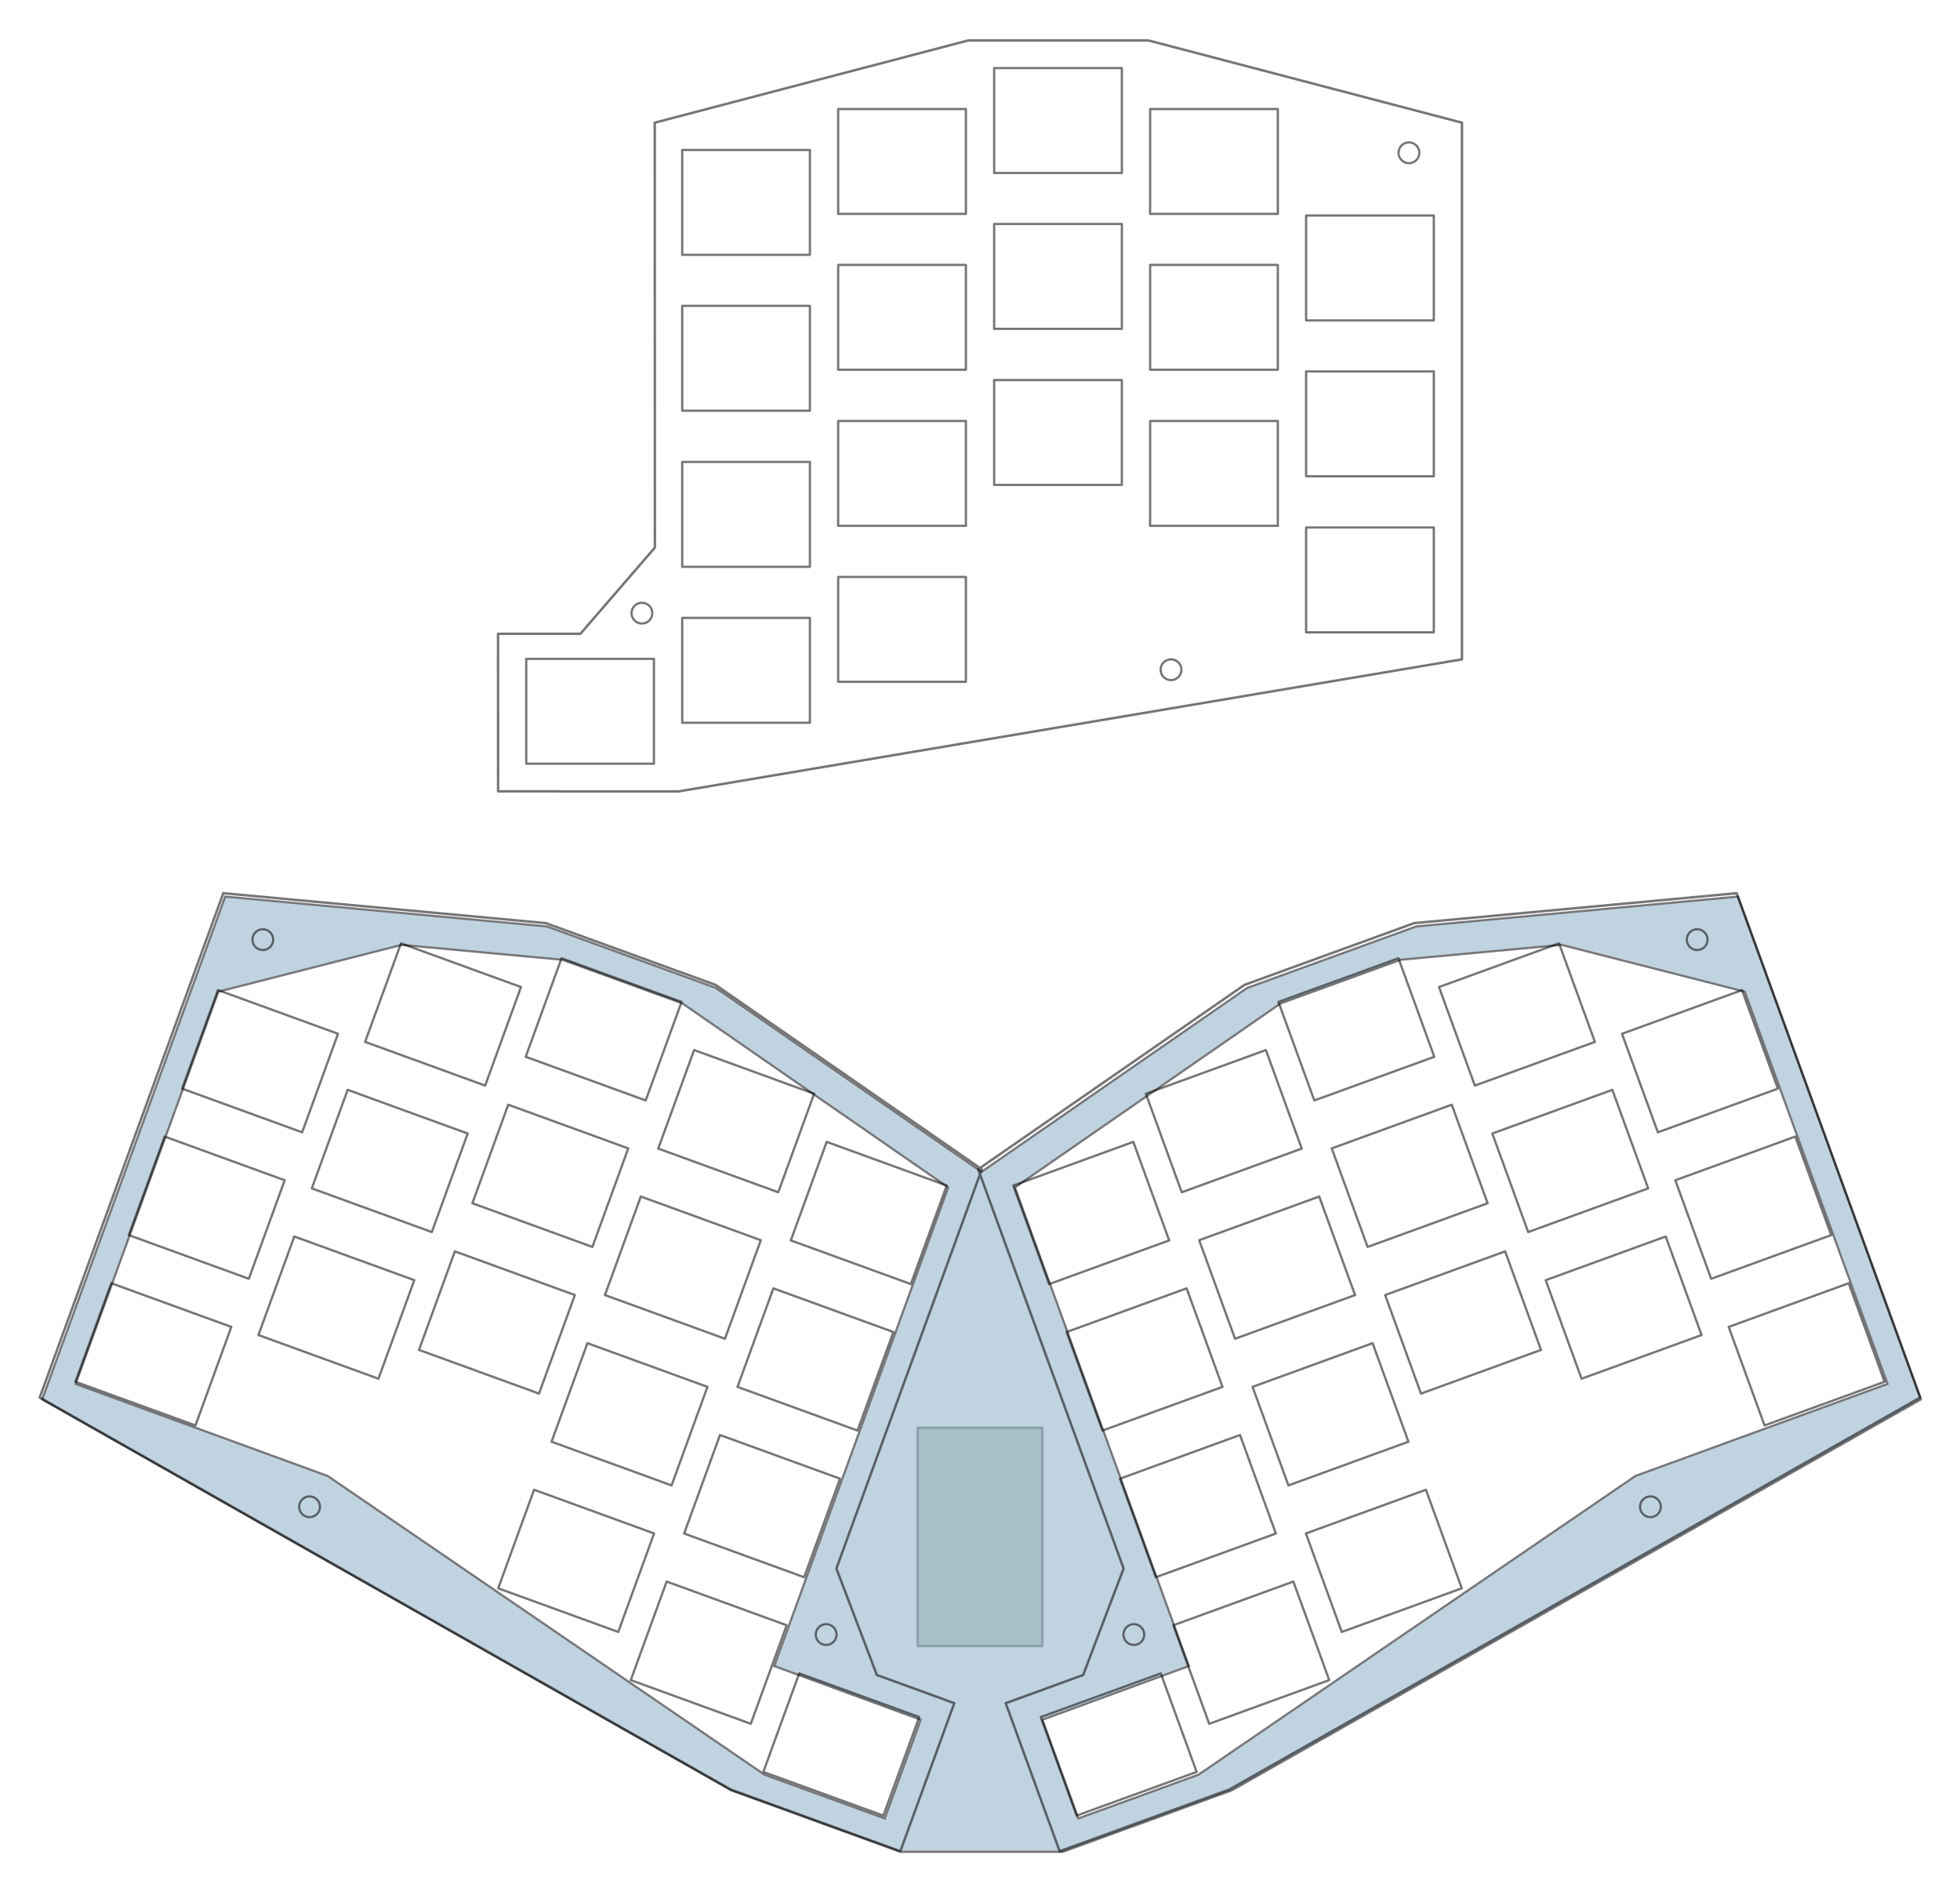 <?xml version="1.0" encoding="UTF-8" standalone="no"?>
<svg
   xmlns:dc="http://purl.org/dc/elements/1.1/"
   xmlns:cc="http://creativecommons.org/ns#"
   xmlns:rdf="http://www.w3.org/1999/02/22-rdf-syntax-ns#"
   xmlns:svg="http://www.w3.org/2000/svg"
   xmlns="http://www.w3.org/2000/svg"
   xmlns:xlink="http://www.w3.org/1999/xlink"
   xmlns:sodipodi="http://sodipodi.sourceforge.net/DTD/sodipodi-0.dtd"
   xmlns:inkscape="http://www.inkscape.org/namespaces/inkscape"
   sodipodi:docname="assembly.svg"
   inkscape:version="1.0beta1 (32d4812, 2019-09-19)"
   id="svg2944"
   version="1.1"
   viewBox="0 0 239.387 230.967"
   height="230.967mm"
   width="239.387mm">
  <defs
     id="defs2938" />
  <sodipodi:namedview
     inkscape:window-maximized="0"
     inkscape:window-y="23"
     inkscape:window-x="0"
     inkscape:window-height="855"
     inkscape:window-width="1044"
     fit-margin-right="5"
     fit-margin-bottom="5"
     fit-margin-left="5"
     fit-margin-top="5"
     showgrid="false"
     inkscape:document-rotation="0"
     inkscape:current-layer="layer1"
     inkscape:document-units="mm"
     inkscape:cy="400.33997"
     inkscape:cx="405.61726"
     inkscape:zoom="0.80290425"
     inkscape:pageshadow="2"
     inkscape:pageopacity="0.0"
     borderopacity="1.0"
     bordercolor="#666666"
     pagecolor="#ffffff"
     id="base" />
  <g
     style="display:none;opacity:0.644"
     inkscape:label="Arduino Micro"
     id="g2153"
     inkscape:groupmode="layer"
     sodipodi:insensitive="true">
    <rect
       y="158.951"
       x="110.694"
       height="48"
       width="18"
       id="rect2149"
       style="fill:#74a16f;fill-opacity:1;stroke:#000000;stroke-width:0.421;stroke-linejoin:round;stroke-opacity:1;stop-color:#000000" />
  </g>
  <g
     inkscape:groupmode="layer"
     id="layer2"
     inkscape:label="Polulu A-Star"
     style="display:inline;opacity:0.644"
     sodipodi:insensitive="true">
    <rect
       y="174.378"
       x="112.074"
       height="26.67"
       width="15.24"
       id="rect1250-2"
       style="opacity:0.644;fill:#74a16f;fill-opacity:1;stroke:#000000;stroke-width:0.289;stroke-linejoin:round;stroke-opacity:1;stop-color:#000000" />
  </g>
  <g
     style="display:inline;opacity:0.538"
     inkscape:label="Frame"
     id="layer3"
     inkscape:groupmode="layer"
     sodipodi:insensitive="true">
    <path
       id="path3627"
       style="opacity:1;fill:#89aec8;fill-opacity:1;stroke:#010004;stroke-width:1px;stroke-linecap:butt;stroke-linejoin:miter;stroke-opacity:1;stop-opacity:1"
       d="m 103.811,413.236 -84.348,231.746 317.541,180.158 77.941,28.344 h 74.879 L 567.766,825.141 885.309,644.982 800.959,413.236 652.715,426.992 574.771,455.361 452.385,540.107 330,455.361 252.057,426.992 Z m 81.291,22.236 74.121,6.867 55.402,20.164 61.193,42.385 61.195,42.383 -80.158,220.59 67.477,24.766 -16.557,45.488 L 352.375,817.949 151.035,680.277 34.822,637.85 100.629,457.045 Z m 534.566,0 84.473,21.572 65.809,180.805 -116.215,42.428 -201.338,137.672 -55.402,20.166 -16.557,-45.488 67.479,-24.766 -80.158,-220.59 61.193,-42.383 61.195,-42.385 55.4,-20.164 z"
       transform="scale(0.265)"
       inkscape:connector-curvature="0" />
  </g>
  <g
     style="display:inline;opacity:0.542"
     transform="translate(2.249,-5.701)"
     id="layer1"
     inkscape:groupmode="layer"
     inkscape:label="Plates">
    <g
       style="display:inline"
       inkscape:label="Master"
       transform="translate(61.885,23.88)"
       id="g1017">
      <g
         inkscape:label="Thumb column"
         id="g2653"
         transform="translate(0,5)">
        <rect
           y="57.288"
           x="0.138"
           height="12.808"
           width="15.599"
           id="rect1798-3-1-5"
           style="fill:none;stroke:#000000;stroke-width:0.276;stroke-linejoin:round;stroke-miterlimit:4;stroke-dasharray:none;stroke-opacity:1" />
      </g>
      <g
         inkscape:label="Inner column"
         transform="translate(19.05)"
         id="g2653-4">
        <rect
           y="0.138"
           x="0.138"
           height="12.808"
           width="15.599"
           id="rect1798-0"
           style="fill:none;stroke:#000000;stroke-width:0.276;stroke-linejoin:round;stroke-miterlimit:4;stroke-dasharray:none;stroke-opacity:1" />
        <rect
           style="fill:none;stroke:#000000;stroke-width:0.276;stroke-linejoin:round;stroke-miterlimit:4;stroke-dasharray:none;stroke-opacity:1"
           id="rect1798-3-6"
           width="15.599"
           height="12.808"
           x="0.138"
           y="19.176" />
        <rect
           y="38.238"
           x="0.138"
           height="12.808"
           width="15.599"
           id="rect1798-3-1-53"
           style="fill:none;stroke:#000000;stroke-width:0.276;stroke-linejoin:round;stroke-miterlimit:4;stroke-dasharray:none;stroke-opacity:1" />
        <rect
           style="fill:none;stroke:#000000;stroke-width:0.276;stroke-linejoin:round;stroke-miterlimit:4;stroke-dasharray:none;stroke-opacity:1"
           id="rect1798-3-1-5-8"
           width="15.599"
           height="12.808"
           x="0.138"
           y="57.288" />
      </g>
      <g
         inkscape:label="Index column"
         transform="translate(38.1,-5)"
         id="g2653-49">
        <rect
           y="0.138"
           x="0.138"
           height="12.808"
           width="15.599"
           id="rect1798-1"
           style="fill:none;stroke:#000000;stroke-width:0.276;stroke-linejoin:round;stroke-miterlimit:4;stroke-dasharray:none;stroke-opacity:1" />
        <rect
           style="fill:none;stroke:#000000;stroke-width:0.276;stroke-linejoin:round;stroke-miterlimit:4;stroke-dasharray:none;stroke-opacity:1"
           id="rect1798-3-5"
           width="15.599"
           height="12.808"
           x="0.138"
           y="19.176" />
        <rect
           y="38.238"
           x="0.138"
           height="12.808"
           width="15.599"
           id="rect1798-3-1-9"
           style="fill:none;stroke:#000000;stroke-width:0.276;stroke-linejoin:round;stroke-miterlimit:4;stroke-dasharray:none;stroke-opacity:1" />
        <rect
           style="fill:none;stroke:#000000;stroke-width:0.276;stroke-linejoin:round;stroke-miterlimit:4;stroke-dasharray:none;stroke-opacity:1"
           id="rect1798-3-1-5-83"
           width="15.599"
           height="12.808"
           x="0.138"
           y="57.288" />
      </g>
      <g
         inkscape:label="Middle column"
         transform="translate(57.15,-10)"
         id="g2653-1">
        <rect
           y="0.138"
           x="0.138"
           height="12.808"
           width="15.599"
           id="rect1798-9"
           style="fill:none;stroke:#000000;stroke-width:0.276;stroke-linejoin:round;stroke-miterlimit:4;stroke-dasharray:none;stroke-opacity:1" />
        <rect
           style="fill:none;stroke:#000000;stroke-width:0.276;stroke-linejoin:round;stroke-miterlimit:4;stroke-dasharray:none;stroke-opacity:1"
           id="rect1798-3-67"
           width="15.599"
           height="12.808"
           x="0.138"
           y="19.176" />
        <rect
           y="38.238"
           x="0.138"
           height="12.808"
           width="15.599"
           id="rect1798-3-1-8"
           style="fill:none;stroke:#000000;stroke-width:0.276;stroke-linejoin:round;stroke-miterlimit:4;stroke-dasharray:none;stroke-opacity:1" />
      </g>
      <g
         inkscape:label="Ring column"
         transform="translate(76.2,-5)"
         id="g2653-5">
        <rect
           y="0.138"
           x="0.138"
           height="12.808"
           width="15.599"
           id="rect1798-5"
           style="fill:none;stroke:#000000;stroke-width:0.276;stroke-linejoin:round;stroke-miterlimit:4;stroke-dasharray:none;stroke-opacity:1" />
        <rect
           style="fill:none;stroke:#000000;stroke-width:0.276;stroke-linejoin:round;stroke-miterlimit:4;stroke-dasharray:none;stroke-opacity:1"
           id="rect1798-3-61"
           width="15.599"
           height="12.808"
           x="0.138"
           y="19.176" />
        <rect
           y="38.238"
           x="0.138"
           height="12.808"
           width="15.599"
           id="rect1798-3-1-59"
           style="fill:none;stroke:#000000;stroke-width:0.276;stroke-linejoin:round;stroke-miterlimit:4;stroke-dasharray:none;stroke-opacity:1" />
      </g>
      <g
         inkscape:label="Pinky column"
         style="display:inline"
         transform="translate(95.25,8.008)"
         id="g2653-9">
        <rect
           y="0.138"
           x="0.138"
           height="12.808"
           width="15.599"
           id="rect1798-51"
           style="fill:none;stroke:#000000;stroke-width:0.276;stroke-linejoin:round;stroke-miterlimit:4;stroke-dasharray:none;stroke-opacity:1" />
        <rect
           style="fill:none;stroke:#000000;stroke-width:0.276;stroke-linejoin:round;stroke-miterlimit:4;stroke-dasharray:none;stroke-opacity:1"
           id="rect1798-3-7"
           width="15.599"
           height="12.808"
           x="0.138"
           y="19.176" />
        <rect
           y="38.238"
           x="0.138"
           height="12.808"
           width="15.599"
           id="rect1798-3-1-4"
           style="fill:none;stroke:#000000;stroke-width:0.276;stroke-linejoin:round;stroke-miterlimit:4;stroke-dasharray:none;stroke-opacity:1" />
      </g>
      <path
         inkscape:label="Edge"
         id="rect1309"
         style="font-variation-settings:normal;display:inline;opacity:1;vector-effect:none;fill:none;fill-opacity:1;stroke:#000000;stroke-width:0.3;stroke-linecap:butt;stroke-linejoin:round;stroke-miterlimit:4;stroke-dasharray:none;stroke-dashoffset:0;stroke-opacity:1;stop-color:#000000;stop-opacity:1"
         d="m 54.105,-13.236 -38.269,10.04 0.015,51.895 -9.093,10.529 -10.063,0.002 0.005,19.244 22.042,0.006 95.683,-16.129 V -3.195 L 76.15,-13.236 Z"
         inkscape:connector-curvature="0"
         sodipodi:nodetypes="ccccccccccc" />
      <circle
         inkscape:label="Outside screw"
         style="font-variation-settings:normal;opacity:1;vector-effect:none;fill:none;fill-opacity:1;stroke:#000000;stroke-width:0.271;stroke-linecap:butt;stroke-linejoin:round;stroke-miterlimit:4;stroke-dasharray:none;stroke-dashoffset:0;stroke-opacity:1;stop-color:#000000;stop-opacity:1"
         id="path1222-5"
         cx="107.95"
         cy="0.483"
         r="1.27" />
      <circle
         inkscape:label="Bottom screw"
         r="1.27"
         cy="63.62"
         cx="78.891"
         id="circle884"
         style="font-variation-settings:normal;opacity:1;vector-effect:none;fill:none;fill-opacity:1;stroke:#000000;stroke-width:0.271;stroke-linecap:butt;stroke-linejoin:round;stroke-miterlimit:4;stroke-dasharray:none;stroke-dashoffset:0;stroke-opacity:1;stop-color:#000000;stop-opacity:1" />
      <circle
         inkscape:label="Inside screw"
         style="font-variation-settings:normal;display:inline;opacity:1;vector-effect:none;fill:none;fill-opacity:1;stroke:#000000;stroke-width:0.271;stroke-linecap:butt;stroke-linejoin:round;stroke-miterlimit:4;stroke-dasharray:none;stroke-dashoffset:0;stroke-opacity:1;stop-color:#000000;stop-opacity:1"
         id="circle886"
         cx="14.268"
         cy="56.708"
         r="1.27" />
    </g>
    <use
       inkscape:label="Right clone"
       style="display:inline"
       x="0"
       y="0"
       xlink:href="#g1017"
       id="use880"
       width="100%"
       height="100%"
       transform="rotate(-20,459.95,-27.412)" />
    <use
       inkscape:label="Left clone"
       style="display:inline"
       x="0"
       y="0"
       xlink:href="#use880"
       id="use882"
       width="100%"
       height="100%"
       transform="matrix(-1,0,0,1,234.889,5.4379604e-6)" />
  </g>
</svg>

